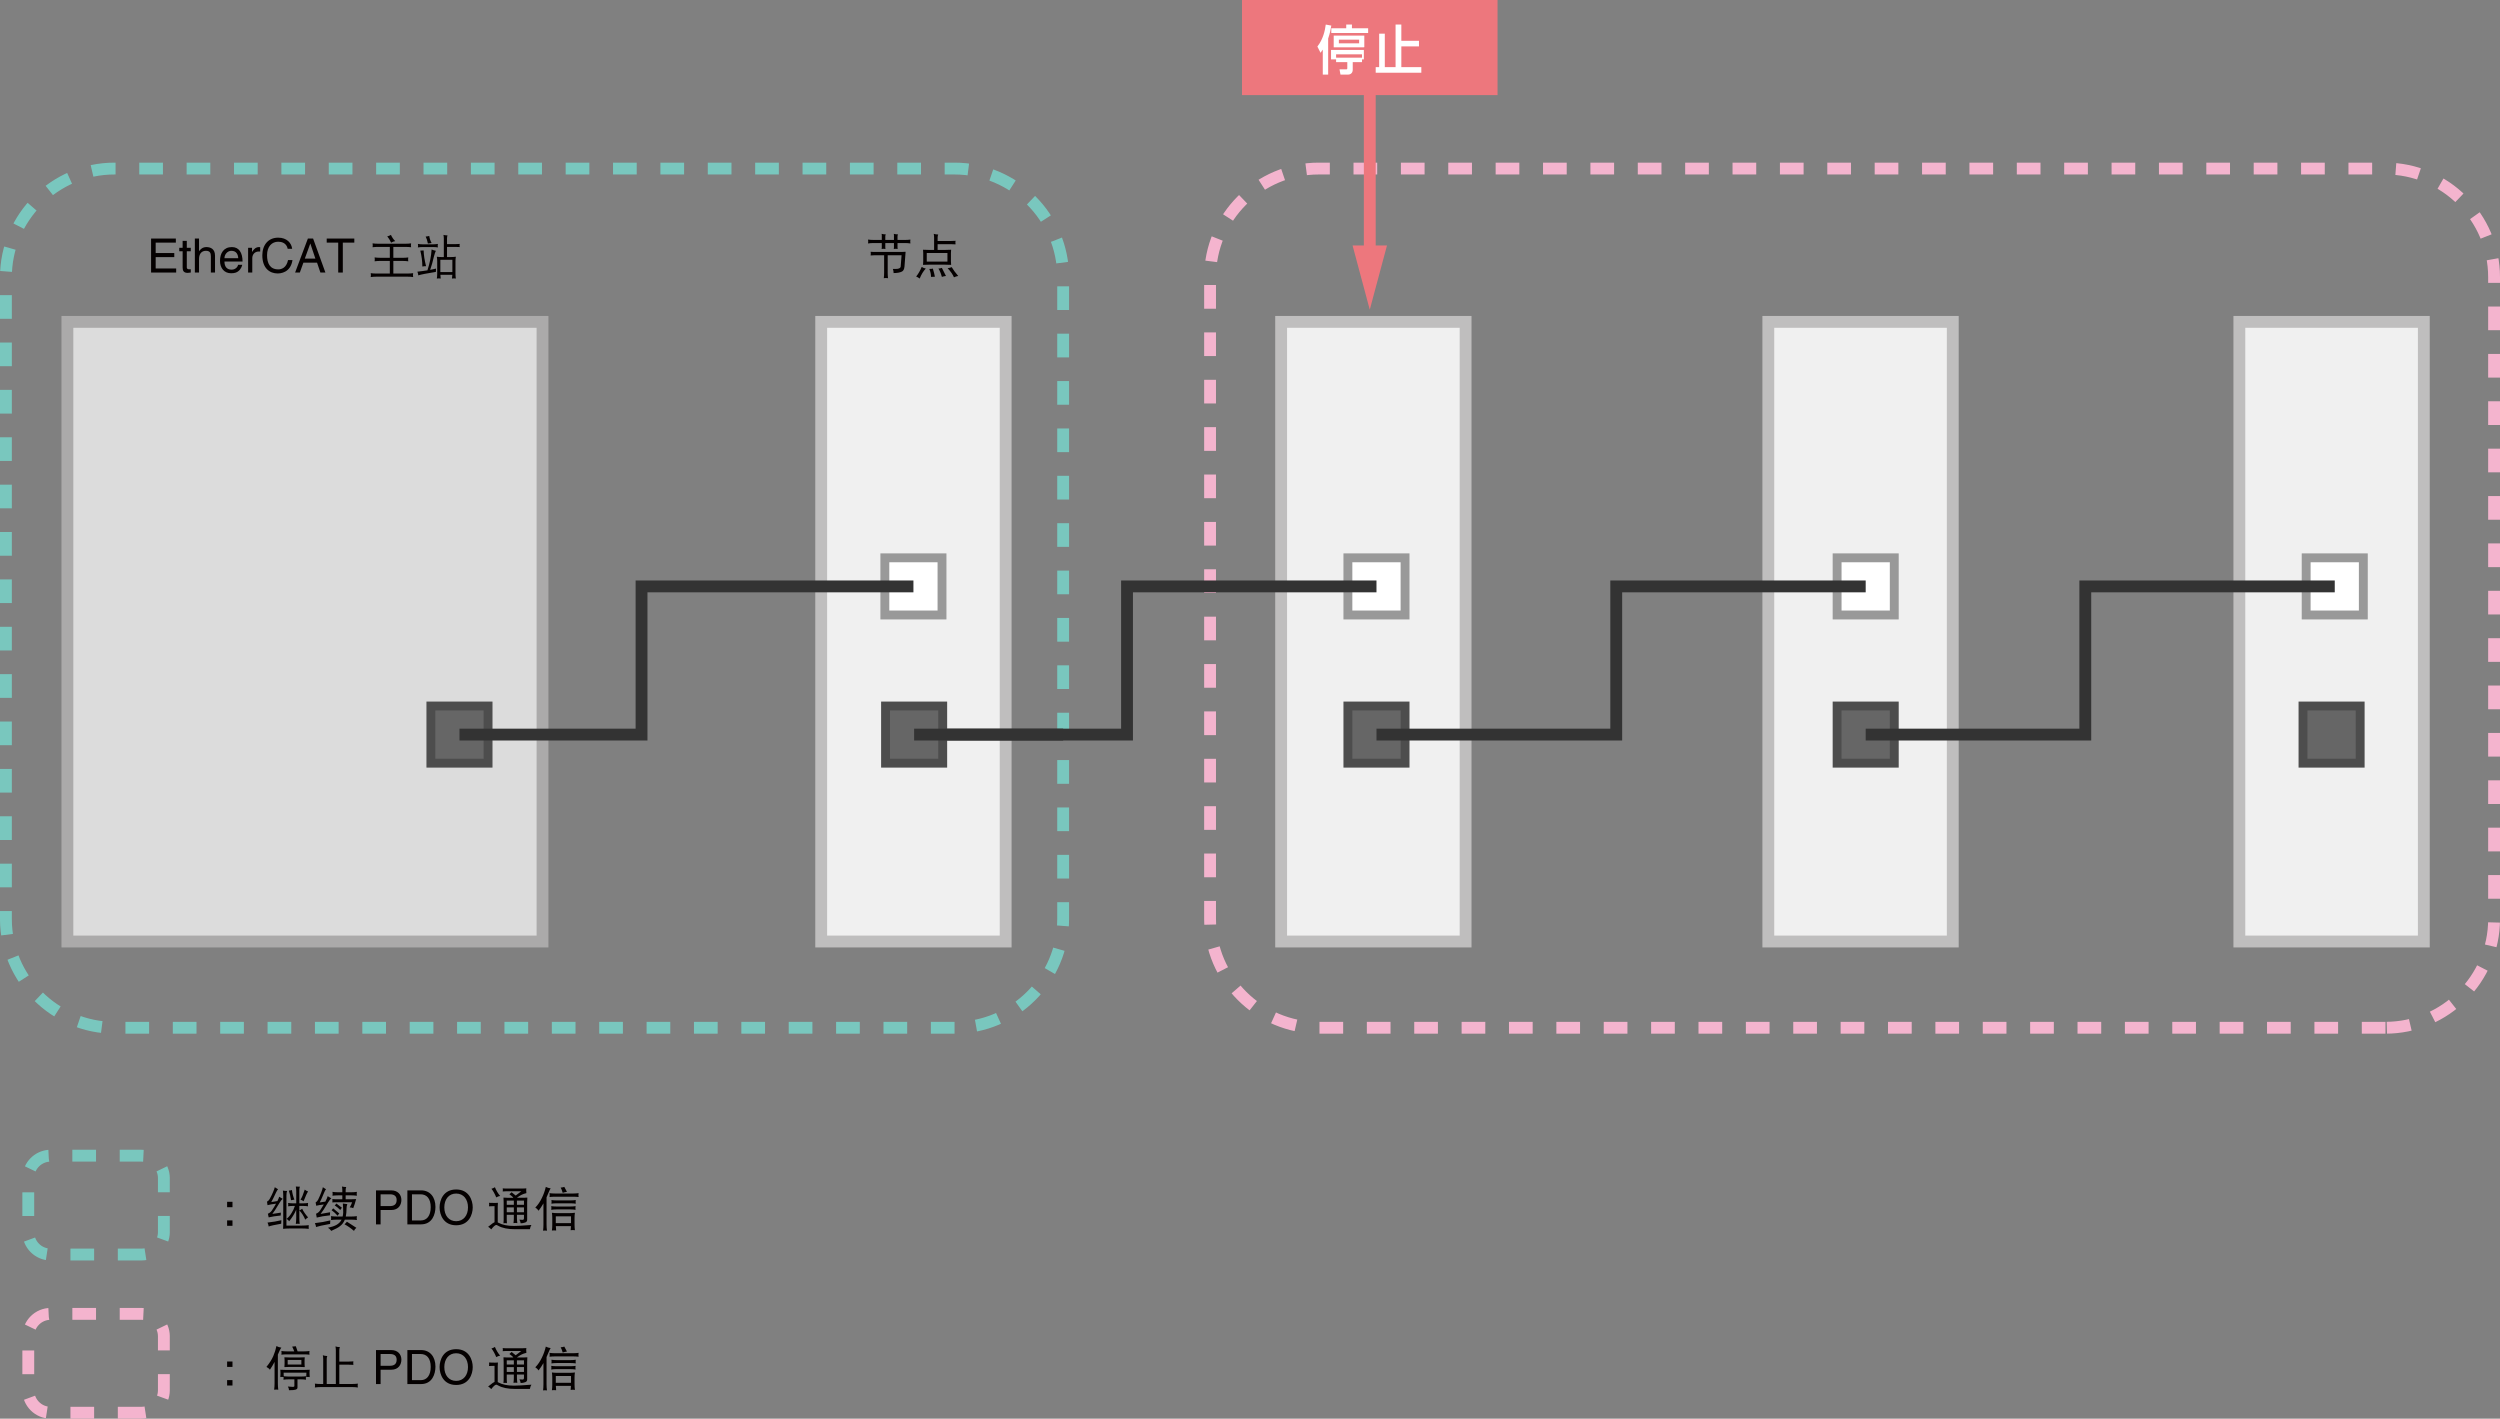 <?xml version="1.0" encoding="utf-8"?>
<!-- Generator: Adobe Illustrator 28.2.0, SVG Export Plug-In . SVG Version: 6.00 Build 0)  -->
<svg version="1.1" id="レイヤー_1" xmlns="http://www.w3.org/2000/svg" xmlns:xlink="http://www.w3.org/1999/xlink" x="0px"
	 y="0px" width="422.135px" height="239.543px" viewBox="0 0 422.135 239.543" style="enable-background:new 0 0 422.135 239.543;"
	 xml:space="preserve">
<rect x="0" y="0" width="422.135" height="239.543" fill="#808080" stroke="none"/>
<style type="text/css">
	.st0{fill:#DCDCDC;stroke:#ABAAAA;stroke-width:2;stroke-miterlimit:10;}
	.st1{fill:#F0F0F0;stroke:#BFBEBE;stroke-width:2;stroke-miterlimit:10;}
	.st2{fill:none;stroke:#79C7BE;stroke-width:2;stroke-miterlimit:10;stroke-dasharray:4,4;}
	.st3{fill:none;stroke:#F4B4CE;stroke-width:2;stroke-miterlimit:10;stroke-dasharray:4,4;}
	.st4{fill:#040000;}
	.st5{fill:#666666;stroke:#4D4D4D;stroke-width:1.5;stroke-miterlimit:10;}
	.st6{fill:#FFFFFF;stroke:#999999;stroke-width:1.5;stroke-miterlimit:10;}
	.st7{fill:none;stroke:#333333;stroke-width:2;stroke-miterlimit:10;}
	.st8{fill:#ED777D;}
	.st9{fill:#FFFFFF;}
	.st10{fill:none;stroke:#ED777D;stroke-width:2;stroke-miterlimit:10;}
</style>
<rect x="11.382" y="54.35" class="st0" width="80.225" height="104.629"/>
<rect x="138.663" y="54.35" class="st1" width="31.146" height="104.629"/>
<rect x="216.326" y="54.35" class="st1" width="31.146" height="104.629"/>
<rect x="298.587" y="54.35" class="st1" width="31.146" height="104.629"/>
<rect x="378.124" y="54.35" class="st1" width="31.146" height="104.629"/>
<path class="st2" d="M161.18,173.541H19.337C9.252,173.541,1,165.289,1,155.204V46.799c0-10.085,8.252-18.337,18.337-18.337H161.18
	c10.085,0,18.337,8.252,18.337,18.337v108.404C179.517,165.289,171.265,173.541,161.18,173.541z"/>
<path class="st2" d="M23.894,211.833H8.551c-2.076,0-3.775-1.699-3.775-3.775v-9.142c0-2.076,1.699-3.775,3.775-3.775h15.344
	c2.076,0,3.775,1.699,3.775,3.775v9.142C27.67,210.134,25.971,211.833,23.894,211.833z"/>
<path class="st3" d="M23.894,238.543H8.551c-2.076,0-3.775-1.699-3.775-3.775v-9.142c0-2.076,1.699-3.775,3.775-3.775h15.344
	c2.076,0,3.775,1.699,3.775,3.775v9.142C27.67,236.844,25.971,238.543,23.894,238.543z"/>
<path class="st3" d="M402.798,173.541H222.663c-10.085,0-18.337-8.252-18.337-18.337V46.799c0-10.085,8.252-18.337,18.337-18.337
	h180.135c10.085,0,18.337,8.252,18.337,18.337v108.404C421.135,165.289,412.883,173.541,402.798,173.541z"/>
<g>
	<path class="st4" d="M39.255,203.842h-0.906v-0.914h0.906V203.842z M39.255,206.983h-0.906v-0.914h0.906V206.983z"/>
	<path class="st4" d="M47.138,202.069l0.602,0.367c-0.167,0.115-0.347,0.336-0.539,0.664c-0.583,0.979-0.987,1.604-1.211,1.875
		l1.438-0.219c-0.021,0.167-0.031,0.331-0.031,0.492c-0.797,0.073-1.474,0.178-2.031,0.312l-0.133-0.617
		c0.281-0.119,0.5-0.294,0.656-0.523c0.312-0.458,0.552-0.849,0.719-1.172c-0.552,0.062-1.031,0.146-1.438,0.25l-0.086-0.594
		c0.188-0.094,0.336-0.239,0.445-0.438c0.26-0.479,0.453-0.872,0.578-1.18c0.156-0.359,0.252-0.633,0.289-0.82l0.555,0.344
		c-0.104,0.1-0.222,0.289-0.352,0.57c-0.386,0.834-0.651,1.365-0.797,1.594l1.039-0.172
		C47.002,202.491,47.101,202.246,47.138,202.069z M47.513,206.037c-0.021,0.287-0.031,0.484-0.031,0.594
		c-1.104,0.193-1.81,0.349-2.117,0.469c-0.011-0.192-0.076-0.414-0.195-0.664C46.029,206.342,46.81,206.209,47.513,206.037z
		 M47.771,201.037c0.234,0.042,0.471,0.062,0.711,0.062c-0.078,0.167-0.117,0.425-0.117,0.773v5.07h2.625
		c0.38,0,0.763-0.023,1.148-0.07c-0.016,0.109-0.023,0.214-0.023,0.312c0,0.109,0.008,0.214,0.023,0.312
		c-0.386-0.042-0.769-0.062-1.148-0.062h-2.102c-0.359,0-0.722,0.021-1.086,0.062c0.016-0.271,0.023-0.519,0.023-0.742v-4.883
		C47.826,201.592,47.807,201.314,47.771,201.037z M48.646,203.123c0.25,0.042,0.5,0.062,0.75,0.062h0.625v-1.969
		c0-0.291-0.023-0.58-0.07-0.867c0.192,0.021,0.424,0.031,0.695,0.031c-0.068,0.136-0.102,0.311-0.102,0.523v2.281h0.719
		c0.255,0,0.508-0.021,0.758-0.062c-0.021,0.1-0.031,0.195-0.031,0.289c0,0.089,0.01,0.183,0.031,0.281
		c-0.25-0.041-0.503-0.062-0.758-0.062h-0.719v2c0,0.339,0.021,0.683,0.062,1.031c-0.109-0.021-0.224-0.031-0.344-0.031
		c-0.099,0-0.203,0.011-0.312,0.031c0.047-0.349,0.07-0.692,0.07-1.031v-1.375c-0.271,0.656-0.669,1.311-1.195,1.961
		c-0.083-0.141-0.227-0.275-0.43-0.406c0.323-0.255,0.609-0.596,0.859-1.023c0.208-0.312,0.388-0.697,0.539-1.156h-0.398
		c-0.25,0-0.5,0.021-0.75,0.062c0.021-0.099,0.031-0.192,0.031-0.281C48.677,203.319,48.666,203.223,48.646,203.123z
		 M49.294,200.944c0.062,0.542,0.2,1.081,0.414,1.617c-0.224,0.031-0.414,0.065-0.57,0.102c-0.089-0.63-0.211-1.172-0.367-1.625
		C48.99,201.017,49.164,200.986,49.294,200.944z M51.021,204.1c0.229,0.479,0.562,0.967,1,1.461
		c-0.162,0.094-0.32,0.222-0.477,0.383c-0.25-0.604-0.583-1.125-1-1.562C50.721,204.314,50.88,204.22,51.021,204.1z M51.458,200.873
		c0.161,0.136,0.349,0.24,0.562,0.312c-0.183,0.261-0.435,0.812-0.758,1.656c-0.141-0.114-0.315-0.208-0.523-0.281
		C50.948,202.28,51.187,201.717,51.458,200.873z"/>
	<path class="st4" d="M55.771,206.069c-0.021,0.287-0.031,0.484-0.031,0.594c-1.24,0.225-2.031,0.398-2.375,0.523
		c-0.011-0.188-0.076-0.406-0.195-0.656C54.117,206.426,54.984,206.272,55.771,206.069z M54.513,200.467l0.539,0.344
		c-0.104,0.1-0.214,0.295-0.328,0.586c-0.354,0.859-0.599,1.406-0.734,1.641l0.945-0.141c0.213-0.406,0.346-0.713,0.398-0.922
		l0.617,0.375c-0.162,0.109-0.344,0.336-0.547,0.68c-0.609,1.021-1.031,1.67-1.266,1.945l1.602-0.281
		c-0.021,0.178-0.031,0.352-0.031,0.523c-0.87,0.084-1.612,0.209-2.227,0.375l-0.117-0.648c0.286-0.119,0.51-0.299,0.672-0.539
		c0.26-0.396,0.474-0.736,0.641-1.023c-0.495,0.053-0.922,0.123-1.281,0.211l-0.102-0.555c0.177-0.104,0.317-0.26,0.422-0.469
		c0.239-0.505,0.417-0.916,0.531-1.234C54.393,200.954,54.482,200.665,54.513,200.467z M55.888,205.35
		c0.307,0.042,0.612,0.062,0.914,0.062h1.055c0.052-0.208,0.083-0.427,0.094-0.656c0-0.536-0.021-1.049-0.062-1.539
		c0.307,0.058,0.56,0.092,0.758,0.102c-0.089,0.225-0.133,0.464-0.133,0.719c0,0.526-0.042,0.984-0.125,1.375h0.977
		c0.297,0,0.596-0.021,0.898-0.062c-0.021,0.109-0.031,0.225-0.031,0.344c0,0.1,0.01,0.203,0.031,0.312
		c-0.302-0.041-0.602-0.062-0.898-0.062h-1.141c-0.193,0.484-0.479,0.859-0.859,1.125c-0.203,0.183-0.685,0.44-1.445,0.773
		c-0.146-0.234-0.331-0.409-0.555-0.523c0.63-0.141,1.117-0.308,1.461-0.5c0.396-0.234,0.68-0.525,0.852-0.875h-0.875
		c-0.302,0-0.607,0.021-0.914,0.062c0.021-0.109,0.031-0.213,0.031-0.312C55.919,205.575,55.909,205.459,55.888,205.35z
		 M56.263,204.037c0.312,0.276,0.656,0.565,1.031,0.867c-0.136,0.131-0.227,0.258-0.273,0.383c-0.344-0.385-0.688-0.697-1.031-0.938
		C56.094,204.251,56.185,204.147,56.263,204.037z M56.138,201.248c0.302,0.047,0.606,0.07,0.914,0.07h0.75v-0.344
		c0-0.208-0.021-0.416-0.062-0.625c0.203,0.053,0.442,0.081,0.719,0.086c-0.062,0.136-0.094,0.315-0.094,0.539v0.344h1
		c0.297,0,0.596-0.023,0.898-0.07c-0.021,0.12-0.031,0.234-0.031,0.344s0.01,0.214,0.031,0.312
		c-0.302-0.041-0.602-0.062-0.898-0.062h-1v0.656h1c0.26,0,0.518-0.01,0.773-0.031c-0.162,0.6-0.326,1.112-0.492,1.539
		c-0.177-0.083-0.375-0.127-0.594-0.133c0.156-0.234,0.292-0.523,0.406-0.867h-2.883c-0.151,0-0.305,0.011-0.461,0.031
		c0.016-0.099,0.023-0.192,0.023-0.281c0-0.094-0.008-0.189-0.023-0.289c0.156,0.021,0.31,0.031,0.461,0.031h1.227v-0.656h-0.75
		c-0.308,0-0.612,0.021-0.914,0.062c0.021-0.099,0.031-0.203,0.031-0.312S56.159,201.369,56.138,201.248z M56.802,203.217
		c0.276,0.229,0.588,0.472,0.938,0.727c-0.141,0.125-0.234,0.25-0.281,0.375c-0.312-0.322-0.628-0.586-0.945-0.789
		C56.627,203.442,56.724,203.337,56.802,203.217z M58.576,206.287c0.479,0.323,1.01,0.667,1.594,1.031
		c-0.198,0.177-0.331,0.352-0.398,0.523c-0.531-0.458-1.065-0.831-1.602-1.117C58.33,206.59,58.466,206.444,58.576,206.287z"/>
	<path class="st4" d="M64.266,206.74H63.49v-5.74h2.583c1.063,0,1.703,0.688,1.703,1.614c0,0.8-0.456,1.703-1.703,1.703h-1.807
		V206.74z M64.266,203.654h1.543c0.696,0,1.167-0.256,1.167-1.031c0-0.728-0.496-0.96-1.136-0.96h-1.575V203.654z"/>
	<path class="st4" d="M68.786,200.999h2.327c1.495,0,2.415,1.135,2.415,2.79c0,1.287-0.56,2.95-2.447,2.95h-2.295V200.999z
		 M69.561,206.077h1.503c1.007,0,1.663-0.792,1.663-2.239s-0.664-2.175-1.719-2.175h-1.447V206.077z"/>
	<path class="st4" d="M77.024,206.892c-2.143,0-2.798-1.783-2.798-3.022s0.655-3.022,2.798-3.022c2.143,0,2.798,1.783,2.798,3.022
		S79.167,206.892,77.024,206.892z M77.024,201.535c-1.248,0-1.999,0.983-1.999,2.335s0.751,2.335,1.999,2.335
		c1.247,0,1.999-0.983,1.999-2.335S78.271,201.535,77.024,201.535z"/>
	<path class="st4" d="M82.568,203.1c0.349,0.016,0.692,0.023,1.031,0.023c0.156,0,0.315-0.008,0.477-0.023
		c-0.021,0.219-0.031,0.438-0.031,0.656v2.656c0.026,0.011,0.055,0.023,0.086,0.039c0.672,0.37,1.549,0.555,2.633,0.555
		c0.578,0,1.567-0.055,2.969-0.164c-0.125,0.183-0.211,0.422-0.258,0.719h-2.492c-1.219,0-2.169-0.192-2.852-0.578
		c-0.162-0.094-0.273-0.141-0.336-0.141c-0.177,0-0.461,0.25-0.852,0.75c-0.141-0.183-0.315-0.328-0.523-0.438l0.773-0.602
		c0.114-0.083,0.219-0.143,0.312-0.18v-2.711c-0.308,0-0.62,0.011-0.938,0.031c0.021-0.109,0.031-0.213,0.031-0.312
		C82.599,203.283,82.588,203.189,82.568,203.1z M83.568,200.467c0.229,0.562,0.523,1.055,0.883,1.477
		c-0.208,0.026-0.427,0.107-0.656,0.242c-0.25-0.609-0.521-1.096-0.812-1.461C83.174,200.684,83.37,200.598,83.568,200.467z
		 M84.88,200.662c0.198,0.021,0.367,0.031,0.508,0.031h2.805c0.239,0,0.469-0.01,0.688-0.031c-0.021,0.073-0.031,0.154-0.031,0.242
		c0,0.198,0.01,0.386,0.031,0.562c-0.292,0.062-0.573,0.162-0.844,0.297c-0.172,0.084-0.427,0.245-0.766,0.484h1.18
		c0.198,0,0.396-0.01,0.594-0.031c-0.021,0.276-0.031,0.55-0.031,0.82v2.938c0,0.225-0.115,0.375-0.344,0.453
		c-0.24,0.089-0.492,0.133-0.758,0.133c-0.016-0.192-0.086-0.398-0.211-0.617c0.224,0.021,0.409,0.031,0.555,0.031
		c0.146,0,0.219-0.104,0.219-0.312v-0.539h-1.188v0.539c0,0.292,0.023,0.581,0.07,0.867c-0.12-0.021-0.234-0.031-0.344-0.031
		s-0.214,0.011-0.312,0.031c0.042-0.286,0.062-0.575,0.062-0.867v-0.539h-1.195v0.852c0,0.198,0.01,0.394,0.031,0.586
		c-0.099-0.021-0.203-0.031-0.312-0.031c-0.094,0-0.185,0.011-0.273,0.031c0.021-0.192,0.031-0.388,0.031-0.586v-2.938
		c0-0.271-0.011-0.544-0.031-0.82c0.198,0.021,0.393,0.031,0.586,0.031h0.992l0.078-0.055c-0.214-0.197-0.433-0.375-0.656-0.531
		c0.141-0.114,0.266-0.229,0.375-0.344c0.219,0.178,0.448,0.362,0.688,0.555l0.938-0.719h-2.625c-0.177,0-0.347,0.011-0.508,0.031
		c0.021-0.109,0.031-0.203,0.031-0.281C84.912,200.822,84.901,200.741,84.88,200.662z M85.568,203.436h1.195v-0.711h-1.195V203.436z
		 M85.568,204.694h1.195v-0.82h-1.195V204.694z M87.287,202.725v0.711h1.188v-0.711H87.287z M87.287,203.873v0.82h1.188v-0.82
		H87.287z"/>
	<path class="st4" d="M92.162,200.412c0.26,0.131,0.534,0.214,0.82,0.25c-0.109,0.151-0.222,0.375-0.336,0.672
		c-0.109,0.292-0.229,0.573-0.359,0.844v4.602c0,0.349,0.023,0.692,0.07,1.031c-0.12-0.021-0.234-0.031-0.344-0.031
		s-0.214,0.011-0.312,0.031c0.042-0.339,0.062-0.683,0.062-1.031v-3.586c-0.25,0.438-0.523,0.852-0.82,1.242
		c-0.115-0.182-0.3-0.359-0.555-0.531c0.438-0.447,0.805-0.984,1.102-1.609C91.781,201.712,92.005,201.084,92.162,200.412z
		 M92.794,201.467c0.297,0.042,0.599,0.062,0.906,0.062h3.094c0.297,0,0.599-0.021,0.906-0.062c-0.021,0.12-0.031,0.234-0.031,0.344
		s0.01,0.214,0.031,0.312c-0.308-0.036-0.609-0.055-0.906-0.055h-3.094c-0.308,0-0.609,0.019-0.906,0.055
		c0.016-0.099,0.023-0.203,0.023-0.312S92.81,201.587,92.794,201.467z M93.076,203.662c0.286,0.042,0.575,0.062,0.867,0.062h2.383
		c0.292,0,0.581-0.021,0.867-0.062c-0.021,0.1-0.031,0.203-0.031,0.312c0,0.1,0.01,0.203,0.031,0.312
		c-0.287-0.047-0.576-0.07-0.867-0.07h-2.383c-0.292,0-0.581,0.023-0.867,0.07c0.021-0.109,0.031-0.213,0.031-0.312
		C93.107,203.866,93.096,203.762,93.076,203.662z M93.107,202.631c0.286,0.042,0.578,0.062,0.875,0.062h2.375
		c0.292,0,0.581-0.021,0.867-0.062c-0.021,0.1-0.031,0.203-0.031,0.312c0,0.104,0.01,0.206,0.031,0.305
		c-0.287-0.041-0.576-0.062-0.867-0.062h-2.375c-0.297,0-0.589,0.021-0.875,0.062c0.021-0.099,0.031-0.2,0.031-0.305
		C93.138,202.834,93.127,202.731,93.107,202.631z M93.193,204.78c0.317,0.042,0.633,0.062,0.945,0.062h2
		c0.307,0,0.62-0.021,0.938-0.062c-0.042,0.281-0.062,0.565-0.062,0.852v1.18c0,0.308,0.021,0.612,0.062,0.914
		c-0.177-0.021-0.292-0.031-0.344-0.031c-0.068,0-0.193,0.011-0.375,0.031c0.031-0.234,0.049-0.464,0.055-0.688h-2.555
		c0.005,0.255,0.023,0.503,0.055,0.742c-0.188-0.016-0.312-0.023-0.375-0.023c-0.052,0-0.167,0.008-0.344,0.023
		c0.042-0.297,0.062-0.599,0.062-0.906v-1.242C93.255,205.345,93.234,205.061,93.193,204.78z M93.849,206.53h2.57v-1.148h-2.57
		V206.53z M95.287,200.412l0.445,0.836c-0.261,0.037-0.5,0.092-0.719,0.164c-0.099-0.364-0.214-0.658-0.344-0.883
		C94.851,200.525,95.057,200.486,95.287,200.412z"/>
</g>
<g>
	<path class="st4" d="M29.748,46.02H25.51V40.28h4.182v0.688h-3.406v1.759h3.142v0.688h-3.142v1.919h3.462V46.02z"/>
	<path class="st4" d="M31.542,42.422v2.719c0,0.328,0.28,0.328,0.424,0.328h0.248v0.552c-0.256,0.024-0.456,0.056-0.527,0.056
		c-0.696,0-0.848-0.392-0.848-0.896v-2.759H30.27v-0.583h0.568v-1.167h0.704v1.167h0.671v0.583H31.542z"/>
	<path class="st4" d="M36.309,46.02h-0.704v-2.734c0-0.568-0.16-0.936-0.832-0.936c-0.576,0-1.167,0.336-1.167,1.391v2.279h-0.704
		V40.28h0.704v2.119h0.016c0.2-0.264,0.552-0.68,1.223-0.68c0.648,0,1.463,0.264,1.463,1.455V46.02z"/>
	<path class="st4" d="M40.9,44.709c-0.024,0.2-0.216,0.792-0.744,1.144c-0.192,0.128-0.464,0.288-1.135,0.288
		c-1.175,0-1.871-0.888-1.871-2.095c0-1.295,0.624-2.327,2.007-2.327c1.208,0,1.799,0.959,1.799,2.439h-3.055
		c0,0.872,0.408,1.375,1.215,1.375c0.664,0,1.056-0.512,1.08-0.824H40.9z M40.228,43.598c-0.04-0.647-0.312-1.247-1.167-1.247
		c-0.648,0-1.16,0.6-1.16,1.247H40.228z"/>
	<path class="st4" d="M42.598,46.02h-0.704v-4.182h0.664v0.695h0.016c0.28-0.487,0.647-0.815,1.175-0.815
		c0.088,0,0.128,0.008,0.184,0.024v0.728h-0.264c-0.656,0-1.071,0.512-1.071,1.119V46.02z"/>
	<path class="st4" d="M48.58,42.007c-0.216-1.008-1.056-1.191-1.607-1.191c-1.04,0-1.879,0.768-1.879,2.279
		c0,1.351,0.479,2.391,1.903,2.391c0.504,0,1.375-0.24,1.639-1.575h0.751c-0.32,2.167-2.079,2.263-2.51,2.263
		c-1.304,0-2.583-0.848-2.583-3.054c0-1.767,1.008-2.99,2.679-2.99c1.479,0,2.247,0.919,2.359,1.879H48.58z"/>
	<path class="st4" d="M51.23,44.349l-0.6,1.671h-0.8l2.159-5.741h0.879l2.079,5.741H54.1l-0.567-1.671H51.23z M53.253,43.661
		l-0.848-2.526h-0.016l-0.919,2.526H53.253z"/>
	<path class="st4" d="M55.166,40.28h4.662v0.688h-1.943v5.053h-0.776v-5.053h-1.943V40.28z"/>
	<path class="st4" d="M62.909,41.092c0.307,0.042,0.612,0.062,0.914,0.062h4.68c0.302,0,0.606-0.021,0.914-0.062
		c-0.021,0.12-0.031,0.234-0.031,0.344s0.01,0.214,0.031,0.312c-0.308-0.036-0.612-0.055-0.914-0.055h-2.086v1.836h1.625
		c0.302,0,0.602-0.021,0.898-0.062c-0.021,0.12-0.031,0.234-0.031,0.344s0.01,0.214,0.031,0.312
		c-0.297-0.042-0.597-0.062-0.898-0.062h-1.625v2.125h2.43c0.302,0,0.606-0.021,0.914-0.062c-0.021,0.12-0.031,0.234-0.031,0.344
		s0.01,0.213,0.031,0.312c-0.308-0.042-0.612-0.062-0.914-0.062h-5.344c-0.297,0-0.599,0.021-0.906,0.062
		c0.021-0.099,0.031-0.203,0.031-0.312s-0.011-0.224-0.031-0.344c0.307,0.042,0.609,0.062,0.906,0.062h2.32V44.06h-1.656
		c-0.302,0-0.607,0.021-0.914,0.062c0.021-0.099,0.031-0.203,0.031-0.312s-0.011-0.224-0.031-0.344
		c0.307,0.042,0.612,0.062,0.914,0.062h1.656v-1.836h-2c-0.302,0-0.607,0.019-0.914,0.055c0.021-0.099,0.031-0.203,0.031-0.312
		S62.93,41.212,62.909,41.092z M66.011,39.662c0.182,0.401,0.422,0.753,0.719,1.055c-0.214,0.026-0.443,0.112-0.688,0.258
		c-0.203-0.442-0.422-0.797-0.656-1.062C65.594,39.865,65.802,39.782,66.011,39.662z"/>
	<path class="st4" d="M72.878,42.123c0.219,0.099,0.458,0.175,0.719,0.227c-0.109,0.208-0.222,0.539-0.336,0.992
		c-0.177,0.792-0.386,1.534-0.625,2.227c0.349-0.073,0.68-0.146,0.992-0.219c-0.021,0.271-0.031,0.458-0.031,0.562
		c-1.547,0.25-2.537,0.445-2.969,0.586c-0.011-0.177-0.06-0.385-0.148-0.625c0.599-0.062,1.164-0.138,1.695-0.227
		C72.576,44.423,72.81,43.248,72.878,42.123z M70.565,41.185c0.271,0.047,0.544,0.07,0.82,0.07h1.75c0.266,0,0.534-0.023,0.805-0.07
		c-0.021,0.109-0.031,0.214-0.031,0.312c0,0.099,0.01,0.193,0.031,0.281c-0.271-0.042-0.539-0.062-0.805-0.062h-1.75
		c-0.276,0-0.55,0.021-0.82,0.062c0.021-0.088,0.031-0.182,0.031-0.281C70.597,41.399,70.586,41.295,70.565,41.185z M71.534,42.287
		c0.016,0.771,0.151,1.656,0.406,2.656c-0.203,0-0.412,0.021-0.625,0.062c0-0.844-0.115-1.739-0.344-2.688
		C71.175,42.318,71.362,42.308,71.534,42.287z M72.479,39.842c0.052,0.396,0.185,0.794,0.398,1.195
		c-0.245,0.021-0.453,0.05-0.625,0.086c-0.089-0.458-0.214-0.852-0.375-1.18C72.128,39.923,72.328,39.889,72.479,39.842z
		 M74.878,39.662c0.192,0.052,0.422,0.081,0.688,0.086c-0.058,0.13-0.086,0.3-0.086,0.508v0.969h1.43
		c0.224,0,0.463-0.013,0.719-0.039c-0.021,0.094-0.031,0.177-0.031,0.25c0,0.109,0.01,0.203,0.031,0.281
		c-0.167-0.016-0.406-0.023-0.719-0.023h-1.43v1.711h0.656c0.276,0,0.555-0.018,0.836-0.055c-0.042,0.245-0.062,0.492-0.062,0.742
		v2.133c0,0.271,0.021,0.542,0.062,0.812c-0.151-0.021-0.255-0.031-0.312-0.031c-0.058,0-0.172,0.01-0.344,0.031
		c0.036-0.214,0.057-0.425,0.062-0.633h-2.016c0.005,0.213,0.023,0.424,0.055,0.633c-0.172-0.021-0.287-0.031-0.344-0.031
		c-0.058,0-0.162,0.01-0.312,0.031c0.042-0.271,0.062-0.542,0.062-0.812v-2.133c0-0.25-0.021-0.497-0.062-0.742
		c0.276,0.037,0.555,0.055,0.836,0.055h0.344v-3.148C74.94,40.058,74.919,39.86,74.878,39.662z M74.354,45.943h2.031v-2.07h-2.031
		V45.943z"/>
</g>
<g>
	<path class="st4" d="M146.572,40.451c0.302,0.042,0.606,0.062,0.914,0.062h1.406v-0.82c0-0.067-0.011-0.138-0.031-0.211
		c0.229,0.062,0.466,0.094,0.711,0.094c-0.058,0.109-0.086,0.214-0.086,0.312v0.625h1.461v-0.82c0-0.067-0.011-0.138-0.031-0.211
		c0.234,0.062,0.474,0.094,0.719,0.094c-0.058,0.109-0.086,0.214-0.086,0.312v0.625h1.281c0.297,0,0.596-0.021,0.898-0.062
		c-0.021,0.109-0.031,0.224-0.031,0.344c0,0.099,0.01,0.203,0.031,0.312c-0.302-0.047-0.602-0.07-0.898-0.07h-1.281v0.758
		c0,0.083,0.008,0.164,0.023,0.242c-0.109-0.021-0.222-0.031-0.336-0.031c-0.104,0-0.211,0.011-0.32,0.031
		c0.021-0.078,0.031-0.159,0.031-0.242v-0.758h-1.461v0.758c0,0.083,0.01,0.164,0.031,0.242c-0.12-0.021-0.234-0.031-0.344-0.031
		s-0.214,0.011-0.312,0.031c0.021-0.078,0.031-0.159,0.031-0.242v-0.758h-1.406c-0.308,0-0.612,0.023-0.914,0.07
		c0.021-0.109,0.031-0.213,0.031-0.312C146.603,40.675,146.592,40.56,146.572,40.451z M147.009,42.513
		c0.177,0.021,0.356,0.031,0.539,0.031h4.656c0.239,0,0.477-0.01,0.711-0.031c-0.011,0.219-0.073,1.05-0.188,2.492
		c-0.047,0.458-0.193,0.742-0.438,0.852c-0.333,0.167-0.8,0.25-1.398,0.25c0-0.234-0.042-0.466-0.125-0.695h0.469
		c0.489,0,0.771-0.114,0.844-0.344l0.156-1.961h-2.344v2.898c0,0.328,0.018,0.651,0.055,0.969c-0.12-0.021-0.245-0.031-0.375-0.031
		c-0.109,0-0.222,0.01-0.336,0.031c0.036-0.318,0.055-0.641,0.055-0.969v-2.898h-1.742c-0.183,0-0.362,0.011-0.539,0.031
		c0.021-0.109,0.031-0.213,0.031-0.312C147.04,42.716,147.03,42.612,147.009,42.513z"/>
	<path class="st4" d="M155.634,45.068c0.172,0.12,0.401,0.214,0.688,0.281c-0.412,0.433-0.755,0.995-1.031,1.688
		c-0.188-0.151-0.386-0.266-0.594-0.344C155.061,46.245,155.373,45.703,155.634,45.068z M157.665,39.482
		c0.213,0.073,0.466,0.112,0.758,0.117c-0.068,0.136-0.102,0.315-0.102,0.539v0.555h2.227c0.25,0,0.518-0.01,0.805-0.031
		c-0.021,0.104-0.031,0.198-0.031,0.281c0,0.125,0.01,0.232,0.031,0.32c-0.193-0.021-0.461-0.031-0.805-0.031h-2.227v0.969h1.25
		c0.349,0,0.692-0.01,1.031-0.031c-0.021,0.188-0.031,0.373-0.031,0.555v1.383c0,0.203,0.01,0.409,0.031,0.617
		c-0.339-0.021-0.683-0.031-1.031-0.031h-2.68c-0.349,0-0.693,0.011-1.031,0.031c0.021-0.208,0.031-0.414,0.031-0.617v-1.383
		c-0.021-0.182-0.031-0.367-0.031-0.555c0.338,0.021,0.682,0.031,1.031,0.031h0.836v-2.062
		C157.728,39.919,157.707,39.701,157.665,39.482z M159.978,44.169v-1.445h-3.492v1.445H159.978z M157.517,45.349
		c0.161,0.537,0.276,0.995,0.344,1.375c-0.271,0-0.49,0.01-0.656,0.031c0-0.443-0.097-0.891-0.289-1.344
		C157.202,45.411,157.402,45.391,157.517,45.349z M159.04,45.232l0.688,1.367c-0.25,0.031-0.479,0.083-0.688,0.156
		c-0.156-0.578-0.352-1.047-0.586-1.406C158.626,45.344,158.822,45.305,159.04,45.232z M160.697,45.107
		c0.276,0.464,0.643,0.961,1.102,1.492c-0.24,0.042-0.479,0.117-0.719,0.227c-0.193-0.469-0.55-0.981-1.07-1.539
		C160.254,45.261,160.483,45.201,160.697,45.107z"/>
</g>
<g>
	<path class="st4" d="M39.255,230.809h-0.906v-0.914h0.906V230.809z M39.255,233.95h-0.906v-0.914h0.906V233.95z"/>
	<path class="st4" d="M46.677,227.286c0.198,0.12,0.477,0.211,0.836,0.273c-0.167,0.203-0.365,0.594-0.594,1.172v4.828
		c0,0.364,0.023,0.731,0.07,1.102c-0.12-0.021-0.234-0.031-0.344-0.031c-0.12,0-0.237,0.01-0.352,0.031
		c0.047-0.37,0.07-0.737,0.07-1.102v-3.594c-0.234,0.453-0.498,0.894-0.789,1.32c-0.115-0.172-0.31-0.331-0.586-0.477
		c0.505-0.609,0.891-1.216,1.156-1.82C46.385,228.426,46.562,227.859,46.677,227.286z M47.333,231.286
		c0.292,0.021,0.581,0.031,0.867,0.031h3.227c0.286,0,0.575-0.011,0.867-0.031c-0.021,0.172-0.031,0.347-0.031,0.523
		c0,0.239,0.01,0.479,0.031,0.719c-0.094-0.021-0.185-0.031-0.273-0.031c-0.109,0-0.214,0.011-0.312,0.031
		c0.021-0.25,0.031-0.5,0.031-0.75h-3.852c0,0.203,0.008,0.406,0.023,0.609c0.255,0.031,0.51,0.047,0.766,0.047h2.18
		c0.271,0,0.544-0.019,0.82-0.055c-0.021,0.099-0.031,0.203-0.031,0.312c0,0.089,0.01,0.183,0.031,0.281
		c-0.276-0.042-0.55-0.062-0.82-0.062h-0.625v1.406c0,0.146-0.102,0.255-0.305,0.328c-0.183,0.067-0.558,0.102-1.125,0.102
		c-0.011-0.234-0.076-0.443-0.195-0.625c0.38,0.041,0.672,0.062,0.875,0.062c0.141,0,0.216-0.05,0.227-0.148v-1.125h-1.031
		c-0.276,0-0.55,0.021-0.82,0.062c0.021-0.099,0.031-0.192,0.031-0.281c0-0.058-0.003-0.114-0.008-0.172
		c-0.094-0.016-0.185-0.023-0.273-0.023c-0.094,0-0.185,0.011-0.273,0.031c0.021-0.219,0.031-0.438,0.031-0.656
		C47.365,231.679,47.354,231.484,47.333,231.286z M49.951,227.317c0.099,0.266,0.198,0.555,0.297,0.867h1.148
		c0.286,0,0.575-0.021,0.867-0.062c-0.021,0.109-0.031,0.214-0.031,0.312c0,0.109,0.01,0.214,0.031,0.312
		c-0.292-0.036-0.581-0.055-0.867-0.055h-3c-0.297,0-0.591,0.019-0.883,0.055c0.021-0.099,0.031-0.203,0.031-0.312
		c0-0.099-0.011-0.203-0.031-0.312c0.292,0.042,0.586,0.062,0.883,0.062h1.289c-0.12-0.317-0.237-0.586-0.352-0.805
		C49.531,227.364,49.737,227.343,49.951,227.317z M48.021,229.184c0.297,0.021,0.596,0.031,0.898,0.031h1.625
		c0.307,0,0.612-0.011,0.914-0.031c-0.021,0.146-0.031,0.294-0.031,0.445v0.656c0,0.183,0.01,0.367,0.031,0.555
		c-0.302-0.021-0.607-0.031-0.914-0.031h-1.625c-0.302,0-0.602,0.011-0.898,0.031c0.021-0.188,0.031-0.372,0.031-0.555v-0.656
		C48.031,229.478,48.021,229.329,48.021,229.184z M50.888,230.403v-0.773h-2.312v0.773H50.888z"/>
	<path class="st4" d="M56.646,227.348c0.208,0.073,0.458,0.112,0.75,0.117c-0.068,0.136-0.102,0.315-0.102,0.539v1.906h1.562
		c0.255,0,0.528-0.013,0.82-0.039c-0.021,0.104-0.031,0.198-0.031,0.281c0,0.125,0.01,0.229,0.031,0.312
		c-0.193-0.021-0.466-0.031-0.82-0.031h-1.562v3.258h2.219c0.307,0,0.612-0.021,0.914-0.062c-0.021,0.109-0.031,0.224-0.031,0.344
		c0,0.099,0.01,0.203,0.031,0.312c-0.302-0.047-0.607-0.07-0.914-0.07h-5.43c-0.308,0-0.612,0.023-0.914,0.07
		c0.021-0.109,0.031-0.214,0.031-0.312c0-0.12-0.011-0.234-0.031-0.344c0.302,0.042,0.606,0.062,0.914,0.062h0.492v-4.195
		c0-0.219-0.021-0.438-0.062-0.656c0.213,0.078,0.463,0.122,0.75,0.133c-0.062,0.13-0.094,0.305-0.094,0.523v4.195h1.539v-5.688
		C56.708,227.786,56.687,227.567,56.646,227.348z"/>
	<path class="st4" d="M64.266,233.706H63.49v-5.741h2.583c1.063,0,1.703,0.688,1.703,1.615c0,0.8-0.456,1.703-1.703,1.703h-1.807
		V233.706z M64.266,230.62h1.543c0.696,0,1.167-0.256,1.167-1.031c0-0.728-0.496-0.959-1.136-0.959h-1.575V230.62z"/>
	<path class="st4" d="M68.786,227.965h2.327c1.495,0,2.415,1.136,2.415,2.791c0,1.287-0.56,2.95-2.447,2.95h-2.295V227.965z
		 M69.561,233.042h1.503c1.007,0,1.663-0.791,1.663-2.238s-0.664-2.175-1.719-2.175h-1.447V233.042z"/>
	<path class="st4" d="M77.024,233.858c-2.143,0-2.798-1.782-2.798-3.022c0-1.239,0.655-3.021,2.798-3.021
		c2.143,0,2.798,1.782,2.798,3.021C79.823,232.076,79.167,233.858,77.024,233.858z M77.024,228.501
		c-1.248,0-1.999,0.983-1.999,2.334c0,1.352,0.751,2.335,1.999,2.335c1.247,0,1.999-0.983,1.999-2.335
		C79.023,229.485,78.271,228.501,77.024,228.501z"/>
	<path class="st4" d="M82.568,230.067c0.349,0.016,0.692,0.023,1.031,0.023c0.156,0,0.315-0.008,0.477-0.023
		c-0.021,0.219-0.031,0.438-0.031,0.656v2.656c0.026,0.011,0.055,0.023,0.086,0.039c0.672,0.37,1.549,0.555,2.633,0.555
		c0.578,0,1.567-0.055,2.969-0.164c-0.125,0.182-0.211,0.422-0.258,0.719h-2.492c-1.219,0-2.169-0.193-2.852-0.578
		c-0.162-0.094-0.273-0.141-0.336-0.141c-0.177,0-0.461,0.25-0.852,0.75c-0.141-0.183-0.315-0.328-0.523-0.438l0.773-0.602
		c0.114-0.083,0.219-0.144,0.312-0.18v-2.711c-0.308,0-0.62,0.011-0.938,0.031c0.021-0.109,0.031-0.214,0.031-0.312
		S82.588,230.156,82.568,230.067z M83.568,227.434c0.229,0.562,0.523,1.055,0.883,1.477c-0.208,0.026-0.427,0.106-0.656,0.242
		c-0.25-0.609-0.521-1.097-0.812-1.461C83.174,227.65,83.37,227.564,83.568,227.434z M84.88,227.629
		c0.198,0.021,0.367,0.031,0.508,0.031h2.805c0.239,0,0.469-0.011,0.688-0.031c-0.021,0.073-0.031,0.153-0.031,0.242
		c0,0.198,0.01,0.386,0.031,0.562c-0.292,0.062-0.573,0.161-0.844,0.297c-0.172,0.083-0.427,0.245-0.766,0.484h1.18
		c0.198,0,0.396-0.011,0.594-0.031c-0.021,0.276-0.031,0.55-0.031,0.82v2.938c0,0.224-0.115,0.375-0.344,0.453
		c-0.24,0.089-0.492,0.133-0.758,0.133c-0.016-0.192-0.086-0.398-0.211-0.617c0.224,0.021,0.409,0.031,0.555,0.031
		c0.146,0,0.219-0.104,0.219-0.312v-0.539h-1.188v0.539c0,0.292,0.023,0.581,0.07,0.867c-0.12-0.021-0.234-0.031-0.344-0.031
		s-0.214,0.011-0.312,0.031c0.042-0.286,0.062-0.575,0.062-0.867v-0.539h-1.195v0.852c0,0.198,0.01,0.394,0.031,0.586
		c-0.099-0.021-0.203-0.031-0.312-0.031c-0.094,0-0.185,0.011-0.273,0.031c0.021-0.192,0.031-0.388,0.031-0.586v-2.938
		c0-0.271-0.011-0.544-0.031-0.82c0.198,0.021,0.393,0.031,0.586,0.031h0.992l0.078-0.055c-0.214-0.198-0.433-0.375-0.656-0.531
		c0.141-0.114,0.266-0.229,0.375-0.344c0.219,0.177,0.448,0.362,0.688,0.555l0.938-0.719h-2.625c-0.177,0-0.347,0.011-0.508,0.031
		c0.021-0.109,0.031-0.203,0.031-0.281C84.912,227.788,84.901,227.707,84.88,227.629z M85.568,230.403h1.195v-0.711h-1.195V230.403z
		 M85.568,231.661h1.195v-0.82h-1.195V231.661z M87.287,229.692v0.711h1.188v-0.711H87.287z M87.287,230.84v0.82h1.188v-0.82H87.287
		z"/>
	<path class="st4" d="M92.162,227.379c0.26,0.13,0.534,0.214,0.82,0.25c-0.109,0.151-0.222,0.375-0.336,0.672
		c-0.109,0.292-0.229,0.573-0.359,0.844v4.602c0,0.349,0.023,0.692,0.07,1.031c-0.12-0.021-0.234-0.031-0.344-0.031
		s-0.214,0.01-0.312,0.031c0.042-0.339,0.062-0.683,0.062-1.031v-3.586c-0.25,0.438-0.523,0.852-0.82,1.242
		c-0.115-0.183-0.3-0.359-0.555-0.531c0.438-0.448,0.805-0.984,1.102-1.609C91.781,228.679,92.005,228.051,92.162,227.379z
		 M92.794,228.434c0.297,0.042,0.599,0.062,0.906,0.062h3.094c0.297,0,0.599-0.021,0.906-0.062c-0.021,0.12-0.031,0.234-0.031,0.344
		s0.01,0.214,0.031,0.312c-0.308-0.036-0.609-0.055-0.906-0.055h-3.094c-0.308,0-0.609,0.019-0.906,0.055
		c0.016-0.099,0.023-0.203,0.023-0.312S92.81,228.554,92.794,228.434z M93.076,230.629c0.286,0.042,0.575,0.062,0.867,0.062h2.383
		c0.292,0,0.581-0.021,0.867-0.062c-0.021,0.099-0.031,0.203-0.031,0.312c0,0.099,0.01,0.203,0.031,0.312
		c-0.287-0.047-0.576-0.07-0.867-0.07h-2.383c-0.292,0-0.581,0.023-0.867,0.07c0.021-0.109,0.031-0.214,0.031-0.312
		C93.107,230.832,93.096,230.728,93.076,230.629z M93.107,229.598c0.286,0.042,0.578,0.062,0.875,0.062h2.375
		c0.292,0,0.581-0.021,0.867-0.062c-0.021,0.099-0.031,0.203-0.031,0.312c0,0.104,0.01,0.206,0.031,0.305
		c-0.287-0.042-0.576-0.062-0.867-0.062h-2.375c-0.297,0-0.589,0.021-0.875,0.062c0.021-0.099,0.031-0.2,0.031-0.305
		C93.138,229.801,93.127,229.697,93.107,229.598z M93.193,231.746c0.317,0.042,0.633,0.062,0.945,0.062h2
		c0.307,0,0.62-0.021,0.938-0.062c-0.042,0.281-0.062,0.565-0.062,0.852v1.18c0,0.307,0.021,0.611,0.062,0.914
		c-0.177-0.021-0.292-0.031-0.344-0.031c-0.068,0-0.193,0.01-0.375,0.031c0.031-0.234,0.049-0.464,0.055-0.688h-2.555
		c0.005,0.255,0.023,0.502,0.055,0.742c-0.188-0.016-0.312-0.023-0.375-0.023c-0.052,0-0.167,0.008-0.344,0.023
		c0.042-0.297,0.062-0.6,0.062-0.906v-1.242C93.255,232.312,93.234,232.028,93.193,231.746z M93.849,233.496h2.57v-1.148h-2.57
		V233.496z M95.287,227.379l0.445,0.836c-0.261,0.036-0.5,0.091-0.719,0.164c-0.099-0.364-0.214-0.659-0.344-0.883
		C94.851,227.492,95.057,227.453,95.287,227.379z"/>
</g>
<rect x="72.758" y="119.212" class="st5" width="9.652" height="9.652"/>
<rect x="149.41" y="94.191" class="st6" width="9.652" height="9.652"/>
<polyline class="st7" points="77.584,124.038 108.326,124.038 108.326,99.017 154.236,99.017 "/>
<line class="st7" x1="152.819" y1="124.038" x2="179.517" y2="124.038"/>
<rect x="149.529" y="119.212" class="st5" width="9.652" height="9.652"/>
<rect x="227.598" y="94.191" class="st6" width="9.652" height="9.652"/>
<polyline class="st7" points="154.355,124.038 190.303,124.038 190.303,99.017 232.424,99.017 "/>
<rect x="227.598" y="119.212" class="st5" width="9.652" height="9.652"/>
<rect x="310.203" y="94.191" class="st6" width="9.652" height="9.652"/>
<polyline class="st7" points="232.424,124.038 272.908,124.038 272.908,99.017 315.029,99.017 "/>
<rect x="310.203" y="119.212" class="st5" width="9.652" height="9.652"/>
<rect x="388.871" y="119.212" class="st5" width="9.652" height="9.652"/>
<rect x="389.406" y="94.191" class="st6" width="9.652" height="9.652"/>
<polyline class="st7" points="315.029,124.038 352.111,124.038 352.111,99.017 394.232,99.017 "/>
<rect x="209.719" class="st8" width="43.146" height="16.058"/>
<g>
	<path class="st9" d="M223.355,8.379c-0.126,0.198-0.198,0.306-0.378,0.54l-0.531-1.062c0.963-1.233,1.278-2.656,1.413-3.709
		l0.937,0.171c-0.081,0.504-0.216,1.288-0.531,2.188v6.085h-0.909V8.379z M229.981,10.027v0.468h-1.566v1.288
		c0,0.558-0.396,0.81-0.766,0.81h-1.305l-0.162-0.882h1.008c0.243,0,0.307,0,0.307-0.208v-1.008h-1.891v-0.468h-0.855V8.433h6.104
		v1.594H229.981z M227.316,4.148h0.964v0.63h2.736V5.57h-6.221V4.778h2.521V4.148z M230.368,6.012v1.98h-5.167v-1.98H230.368z
		 M229.981,9.171h-4.375v0.567h4.375V9.171z M226.074,6.696v0.621h3.421V6.696H226.074z"/>
	<path class="st9" d="M236.622,4.148v2.737h2.979v0.954h-2.979v3.493h3.376v0.945h-8.399v-0.945h1.278V5.687h0.954v5.645h1.818
		V4.148H236.622z"/>
</g>
<g>
	<g>
		<line class="st10" x1="231.292" y1="8.029" x2="231.292" y2="43.433"/>
		<g>
			<polygon class="st8" points="228.387,41.452 231.292,52.293 234.197,41.452 			"/>
		</g>
	</g>
</g>
<g>
</g>
<g>
</g>
<g>
</g>
<g>
</g>
<g>
</g>
<g>
</g>
<g>
</g>
</svg>
